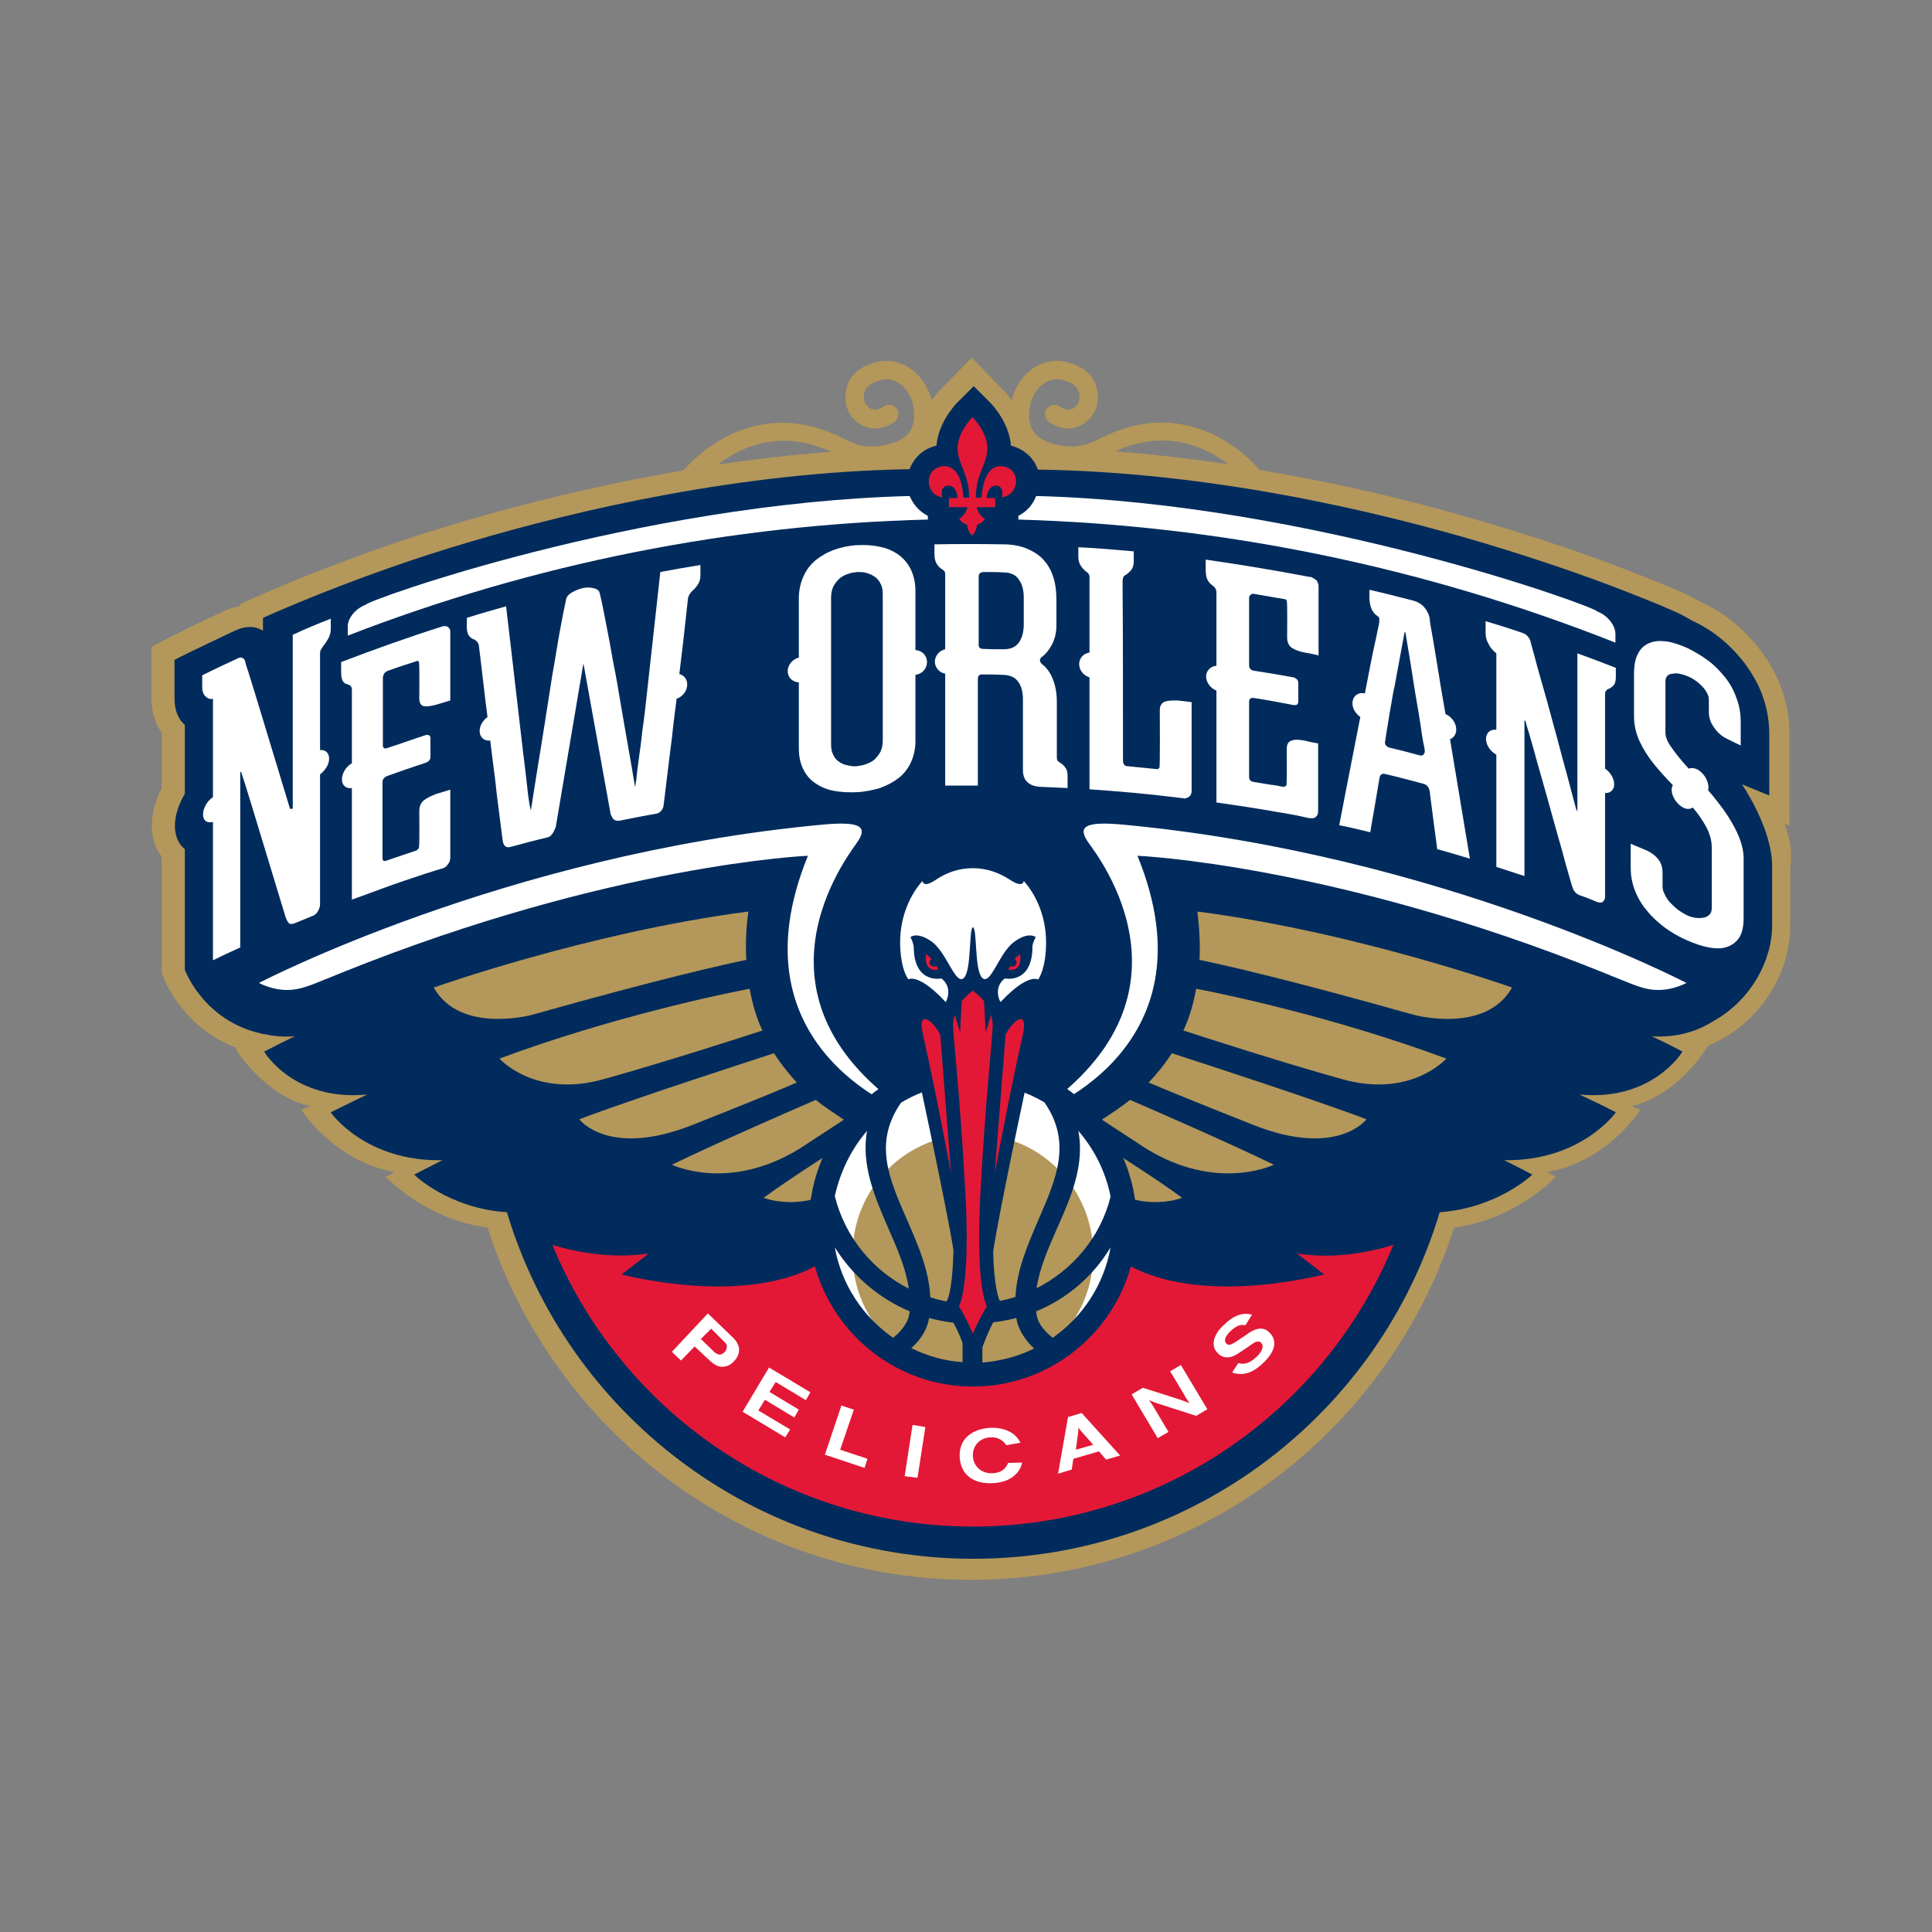 <?xml version="1.0" encoding="UTF-8" standalone="no"?>
<svg width="512px" height="512px" viewBox="0 0 512 512" version="1.1" xmlns="http://www.w3.org/2000/svg" xmlns:xlink="http://www.w3.org/1999/xlink" xmlns:sketch="http://www.bohemiancoding.com/sketch/ns">
    <rect x="0" y="0" width="512" height="512" fill="#808080" stroke="none"/>
    <!-- Generator: Sketch 3.3.1 (12002) - http://www.bohemiancoding.com/sketch -->
    <title>new-orleans-pelicans</title>
    <desc>Created with Sketch.</desc>
    <defs></defs>
    <g id="NBA" stroke="none" stroke-width="1" fill="none" fill-rule="evenodd" sketch:type="MSPage">
        <g id="new-orleans-pelicans" sketch:type="MSArtboardGroup">
            <g sketch:type="MSLayerGroup" transform="translate(40, 95)" id="Shape">
                <path d="M432.918,123.251 L434.233,123.799 L434.233,99.28 C434.233,95.449 433.576,91.618 432.261,87.896 C430.946,84.174 428.974,80.562 426.563,77.388 C424.372,74.432 421.742,71.805 418.893,69.507 C416.373,67.536 413.524,65.785 410.565,64.472 C408.703,63.268 404.868,61.407 394.787,57.466 C386.241,54.073 372.325,48.928 354.465,43.674 C338.139,38.749 317.101,33.385 293.762,29.554 L293.762,29.554 C293.652,29.335 277.984,9.742 254.316,19.922 C253.549,20.25 252.782,20.688 251.906,21.016 C248.399,22.768 245.331,24.191 239.305,22.658 C235.798,21.673 231.306,19.593 233.169,11.712 C233.607,9.961 234.922,7.553 237.113,6.349 C238.647,5.473 240.181,5.254 241.935,5.801 C245.112,6.677 246.427,8.428 245.989,11.055 C245.77,12.041 245.112,13.026 244.126,13.354 C243.14,13.792 242.044,13.573 240.839,12.697 C239.743,11.931 238.209,12.259 237.332,13.354 C236.565,14.449 236.894,15.981 237.99,16.857 C240.62,18.608 243.469,19.046 245.989,17.951 C248.399,16.966 250.262,14.558 250.81,11.931 C251.139,9.961 251.577,3.503 243.249,1.095 C240.181,0.219 237.223,0.547 234.484,2.189 C231.416,3.941 229.005,7.334 228.238,10.727 C228.238,10.836 228.238,10.946 228.128,11.055 C227.142,9.632 226.156,8.538 225.608,8.1 L217.5,-0.219 L209.392,8.1 C208.844,8.647 207.967,9.632 206.872,11.055 C206.872,10.946 206.872,10.836 206.762,10.727 C205.995,7.334 203.475,3.941 200.516,2.189 C197.887,0.657 194.819,0.219 191.751,1.095 C183.423,3.503 183.861,9.961 184.19,11.931 C184.628,14.558 186.491,16.966 189.011,17.951 C191.531,19.046 194.38,18.608 197.01,16.857 C198.106,16.091 198.435,14.558 197.668,13.354 C196.901,12.259 195.366,11.931 194.161,12.697 C192.956,13.573 191.86,13.792 190.874,13.354 C189.997,13.026 189.23,12.041 189.011,11.055 C188.573,8.428 189.888,6.786 193.065,5.801 C194.819,5.254 196.353,5.473 197.887,6.349 C200.078,7.553 201.393,9.961 201.831,11.712 C203.694,19.593 199.202,21.782 195.695,22.658 C189.669,24.3 186.71,22.768 183.094,21.016 C182.327,20.578 181.56,20.25 180.684,19.922 C157.126,9.851 141.457,29.335 141.238,29.554 C141.238,29.554 141.238,29.664 141.128,29.664 C118.666,33.495 98.505,38.53 82.617,43.236 C52.156,52.103 27.722,63.268 26.736,63.705 L23.558,65.128 L23.558,65.676 C22.134,65.895 20.709,66.332 19.285,66.989 C14.025,69.397 8.875,71.915 3.945,74.432 L0.11,76.403 L0.11,89.757 C0.11,92.931 0.767,95.558 1.972,97.747 C2.191,98.185 2.52,98.623 2.849,99.061 L2.849,113.838 C1.205,117.122 0.219,120.515 0.219,123.689 C0.219,126.973 1.096,129.819 2.849,132.008 L2.849,162.766 L3.178,163.642 C3.397,164.299 8.327,177.434 22.901,182.797 L22.462,183.016 C22.462,183.016 30.132,195.495 42.185,198.122 L39.884,199.107 C39.884,199.107 48.321,212.68 64.647,215.635 L62.237,216.839 C62.237,216.839 72.756,228.223 89.191,230.303 C106.613,284.376 157.455,323.672 217.281,323.672 C277.217,323.672 327.948,284.376 345.37,230.303 C361.806,228.223 372.325,216.839 372.325,216.839 L369.914,215.635 C386.241,212.789 394.678,199.107 394.678,199.107 L392.377,198.122 C404.32,195.495 412.099,183.016 412.099,183.016 L412.866,182.031 C426.563,176.23 434.452,162.876 434.452,150.288 L434.452,134.526 C435.11,130.695 434.233,126.864 432.918,123.251 M285.435,28.022 C275.792,26.599 265.821,25.395 255.631,24.628 C255.96,24.519 256.179,24.3 256.508,24.191 C269.766,18.608 279.956,23.753 285.435,28.022 M179.259,24.3 C179.588,24.409 179.917,24.628 180.136,24.738 C169.946,25.504 159.865,26.708 150.223,28.131 C155.702,23.862 166.001,18.608 179.259,24.3" fill="#B4975A" sketch:type="MSShapeGroup"></path>
                <path d="M421.632,112.853 L428.864,115.808 L428.864,99.389 C428.864,96.105 428.316,92.931 427.22,89.757 C426.125,86.473 424.372,83.518 422.29,80.672 C420.317,78.154 418.126,75.855 415.606,73.885 C413.305,72.024 410.675,70.492 408.045,69.288 C406.621,68.303 402.895,66.442 393.034,62.611 C384.597,59.218 370.791,54.182 353.259,48.928 C324.223,40.281 280.504,30.101 235.031,29.445 C233.936,26.27 231.306,23.972 227.909,23.096 C227.471,17.185 223.198,12.478 222.321,11.603 L218.048,7.334 L213.775,11.603 C212.898,12.478 208.625,17.185 208.186,23.096 C204.79,23.862 202.16,26.27 201.064,29.335 C156.249,30.101 113.407,40.062 84.918,48.491 C54.567,57.357 29.694,68.741 29.694,68.741 L29.694,72.134 C29.694,72.134 29.256,71.915 29.037,71.805 C28.16,71.368 27.283,71.149 26.297,71.149 C24.982,71.149 23.668,71.477 22.243,72.134 C17.203,74.542 12.053,76.95 7.013,79.468 L6.246,79.905 L6.246,89.976 C6.246,92.165 6.684,93.916 7.451,95.23 C7.889,95.996 8.437,96.653 8.985,97.091 L8.985,115.37 C7.341,118.107 6.355,121.172 6.355,123.799 C6.355,126.535 7.232,128.615 8.985,130.038 L8.985,162 C8.985,162 13.806,175.354 29.037,178.857 C29.365,178.966 29.804,179.076 30.132,179.076 L30.242,179.076 C32.652,179.623 35.282,179.842 38.131,179.623 L38.131,179.623 C35.392,180.936 32.762,182.25 30.023,183.673 C30.023,183.892 38.021,196.918 57.306,195.057 C54.128,196.589 50.951,198.122 47.664,199.764 C47.664,199.982 56.977,212.899 77.248,212.461 C72.537,214.869 69.688,216.292 69.797,216.292 C69.797,216.401 79.001,225.268 94.341,226.253 C110.229,279.341 159.537,318.089 217.938,318.089 C276.34,318.089 325.647,279.341 341.535,226.253 C356.875,225.158 366.079,216.292 366.079,216.292 C366.079,216.292 363.23,214.759 358.628,212.461 C378.899,212.789 388.213,199.873 388.213,199.764 C385.035,198.122 381.858,196.589 378.571,195.057 C397.855,196.918 405.854,183.782 405.854,183.673 C403.224,182.25 400.485,180.936 397.746,179.623 C404.32,180.061 409.689,178.309 413.743,175.792 C424.043,170.209 429.631,159.482 429.631,150.288 L429.631,134.526 C429.631,124.455 421.632,112.853 421.632,112.853" fill="#002B5C" sketch:type="MSShapeGroup"></path>
                <path d="M303.733,237.199 C306.144,239.059 308.554,240.92 310.965,242.781 C310.965,242.562 282.257,250.662 261.877,241.686 C261.11,241.358 260.452,241.03 259.685,240.592 C254.645,258.872 237.771,272.445 217.829,272.445 C197.887,272.445 181.122,258.981 175.972,240.592 C175.205,240.92 174.548,241.358 173.781,241.686 C153.291,250.662 124.583,242.562 124.693,242.781 C127.103,240.92 129.514,239.059 131.924,237.199 C121.953,238.622 112.749,236.87 106.394,234.9 C124.364,278.684 167.535,309.551 217.829,309.551 C268.122,309.551 311.293,278.684 329.263,234.9 C322.908,236.87 313.704,238.731 303.733,237.199" fill="#E31837" sketch:type="MSShapeGroup"></path>
                <path d="M205.885,41.704 C203.694,40.609 202.05,38.749 201.064,36.45 C128.856,38.311 56.868,64.253 56.977,65.238 C53.8,66.442 52.156,69.178 52.156,70.93 L52.156,73.447 C101.902,54.182 153.839,44.003 205.885,42.689 L205.885,41.704 L205.885,41.704 Z" fill="#FFFFFF" sketch:type="MSShapeGroup"></path>
                <path d="M383.173,66.989 C383.282,66.004 307.678,38.311 234.593,36.45 C233.717,38.749 232.073,40.609 229.882,41.704 L229.882,42.689 C283.462,44.222 336.933,55.058 388.103,75.308 L388.103,72.791 C387.994,70.93 386.35,68.193 383.173,66.989" fill="#FFFFFF" sketch:type="MSShapeGroup"></path>
                <path d="M225.718,28.569 C221.006,28.022 220.239,34.699 220.13,36.888 L218.596,36.888 C218.596,30.539 221.664,28.022 221.664,23.753 C221.664,19.484 217.719,15.543 217.719,15.543 C217.719,15.543 213.775,19.484 213.775,23.753 C213.775,28.022 216.843,30.539 216.843,36.888 L215.309,36.888 C215.199,34.589 214.432,28.022 209.72,28.569 C204.68,29.226 205.228,36.231 209.72,36.778 C209.72,36.778 208.844,33.714 211.364,33.714 C213.227,33.714 213.665,35.793 213.775,36.997 L211.583,36.997 L211.474,36.997 L211.474,39.405 L211.583,39.405 L216.404,39.405 C215.747,41.704 214.213,42.47 214.213,42.47 C214.213,42.47 214.87,43.784 216.295,44.003 C216.295,44.003 216.295,45.645 217.61,46.958 C218.924,45.645 218.924,44.003 218.924,44.003 C220.349,43.784 221.006,42.47 221.006,42.47 C221.006,42.47 219.472,41.814 218.815,39.405 L223.636,39.405 L223.746,39.405 L223.746,36.997 L223.636,36.997 L221.445,36.997 C221.554,35.793 222.102,33.714 223.855,33.714 C226.375,33.714 225.499,36.778 225.499,36.778 C230.21,36.231 230.758,29.226 225.718,28.569" fill="#E31837" sketch:type="MSShapeGroup"></path>
                <path d="M202.598,77.278 L202.598,61.626 C202.598,59.436 202.16,57.576 201.393,55.934 C200.626,54.292 199.53,53.088 198.106,51.993 C196.681,51.008 195.038,50.242 193.175,49.914 C191.312,49.476 189.23,49.366 187.149,49.476 C184.957,49.585 182.985,50.023 181.122,50.68 C179.259,51.336 177.616,52.322 176.191,53.416 C174.767,54.62 173.671,56.043 172.904,57.795 C172.137,59.546 171.699,61.407 171.699,63.596 L171.699,79.249 C170.055,79.686 168.741,81.219 168.741,82.861 C168.741,84.503 170.055,85.816 171.699,85.816 L171.699,103.33 C171.699,105.519 172.137,107.38 172.904,108.912 C173.671,110.445 174.767,111.758 176.191,112.634 C177.616,113.619 179.259,114.276 181.122,114.604 C182.985,114.932 185.067,115.042 187.149,114.932 C189.34,114.823 191.312,114.385 193.175,113.838 C195.038,113.181 196.681,112.305 198.106,111.211 C199.53,110.116 200.626,108.693 201.393,107.051 C202.16,105.409 202.598,103.439 202.598,101.359 L202.598,83.846 C204.351,83.627 205.666,82.204 205.666,80.453 C205.666,78.701 204.351,77.388 202.598,77.278 L202.598,77.278 Z M193.942,101.359 C193.942,102.454 193.723,103.439 193.285,104.315 C192.846,105.081 192.298,105.738 191.751,106.285 C191.093,106.832 190.436,107.161 189.559,107.489 C188.792,107.818 187.916,107.927 187.149,108.036 C186.272,108.146 185.505,108.036 184.628,107.818 C183.861,107.708 183.094,107.38 182.437,106.942 C181.78,106.504 181.232,105.957 180.903,105.191 C180.465,104.424 180.246,103.549 180.246,102.345 L180.246,63.268 C180.246,62.173 180.465,61.188 180.903,60.312 C181.341,59.546 181.889,58.889 182.437,58.342 C183.094,57.795 183.861,57.357 184.628,57.138 C185.395,56.809 186.272,56.7 187.149,56.591 C188.025,56.591 188.792,56.591 189.559,56.809 C190.326,57.028 191.093,57.357 191.751,57.795 C192.408,58.232 192.956,58.889 193.285,59.546 C193.723,60.312 193.942,61.188 193.942,62.392 L193.942,101.359 L193.942,101.359 Z" fill="#FFFFFF" sketch:type="MSShapeGroup"></path>
                <path d="M37.145,119.311 C37.145,119.53 37.145,119.53 37.035,119.42 C36.926,119.311 36.926,119.311 36.816,119.201 C36.597,118.545 26.297,84.393 25.749,82.861 C25.202,81.328 24.982,80.453 24.982,80.343 C24.873,79.796 24.544,79.468 24.215,79.358 C23.887,79.139 23.339,79.249 22.791,79.577 C19.723,81 16.655,82.423 13.587,83.955 L13.587,86.801 C13.587,87.786 13.696,88.443 14.025,88.991 C14.244,89.428 14.683,89.757 15.011,89.976 C15.34,90.195 15.888,90.304 16.436,90.195 L16.436,116.246 C14.902,117.231 13.806,119.201 13.806,120.843 C13.806,122.485 14.902,123.251 16.436,122.814 L16.436,159.482 C18.846,158.278 21.257,157.184 23.668,156.089 L23.668,110.007 C23.668,109.678 23.668,109.459 23.777,109.569 C23.887,109.569 23.887,109.678 23.996,109.788 C23.996,109.788 24.215,110.664 24.763,112.196 C25.311,113.728 35.392,147.223 35.501,147.442 C35.72,148.318 36.049,148.974 36.378,149.412 C36.707,149.959 37.145,149.959 37.912,149.741 C39.555,149.084 41.089,148.427 42.733,147.77 C43.39,147.551 43.938,147.114 44.267,146.457 C44.596,145.909 44.815,145.253 44.815,144.705 L44.815,110.226 C46.13,109.241 47.225,107.599 47.225,106.066 C47.225,104.534 46.239,103.658 44.815,103.768 L44.815,78.264 C44.815,77.716 44.924,77.278 45.144,77.059 C45.253,76.731 45.472,76.512 45.691,76.184 C46.13,75.636 46.568,74.98 47.006,74.214 C47.445,73.447 47.664,72.572 47.664,71.586 L47.664,68.959 C44.267,70.273 40.87,71.696 37.583,73.228 L37.583,119.311 L37.145,119.311 Z" fill="#FFFFFF" sketch:type="MSShapeGroup"></path>
                <path d="M378.023,119.858 C378.023,120.077 378.023,120.077 377.913,119.858 C377.804,119.749 377.804,119.53 377.694,119.42 C377.475,118.545 377.037,116.903 376.379,114.495 C375.722,111.977 374.955,109.131 374.078,105.957 C373.202,102.673 372.325,99.28 371.339,95.777 C370.353,92.165 369.476,88.881 368.599,85.926 C367.723,82.97 367.065,80.453 366.518,78.373 C365.97,76.293 365.641,75.308 365.641,75.199 C365.531,74.542 365.203,73.995 364.874,73.666 C364.545,73.228 363.997,72.9 363.34,72.681 C360.162,71.586 356.985,70.601 353.698,69.616 L353.698,72.462 C353.698,73.447 353.807,74.214 354.136,74.98 C354.465,75.636 354.793,76.293 355.122,76.731 C355.56,77.278 355.999,77.716 356.547,78.154 L356.547,98.404 C355.013,98.185 353.807,99.17 353.807,100.812 C353.807,102.454 355.013,104.205 356.547,104.972 L356.547,134.745 C359.067,135.511 361.477,136.386 363.997,137.153 L363.997,96.324 C363.997,95.996 363.997,95.886 364.107,95.886 C364.217,95.996 364.217,96.105 364.326,96.215 C364.326,96.324 364.545,97.309 365.203,99.28 C365.751,101.25 366.518,103.768 367.285,106.723 C368.161,109.678 369.038,112.962 370.024,116.355 C371.01,119.858 371.887,123.142 372.763,126.207 C373.64,129.272 374.407,131.899 374.955,134.088 C375.612,136.277 375.941,137.591 376.05,137.919 C376.379,139.014 376.598,139.889 376.927,140.655 C377.256,141.422 377.804,141.859 378.461,142.188 C380.105,142.735 381.748,143.392 383.282,144.049 C383.94,144.268 384.487,144.268 384.816,143.939 C385.145,143.611 385.364,143.173 385.364,142.626 L385.364,115.151 C386.679,115.261 387.775,114.385 387.775,112.853 C387.775,111.32 386.788,109.678 385.364,108.693 L385.364,88.991 C385.364,88.553 385.474,88.115 385.693,88.005 C385.802,87.786 386.021,87.677 386.241,87.568 C386.679,87.458 387.117,87.13 387.555,86.692 C387.994,86.254 388.213,85.488 388.213,84.503 L388.213,81.985 C384.816,80.672 381.419,79.358 378.023,78.154 L378.023,119.858 L378.023,119.858 Z" fill="#FFFFFF" sketch:type="MSShapeGroup"></path>
                <path d="M420.646,126.316 C419.66,124.018 418.345,121.828 416.811,119.639 C415.496,117.888 414.181,116.136 412.647,114.385 C412.757,114.166 412.757,113.838 412.757,113.619 C412.757,111.758 411.332,109.569 409.579,108.803 C408.812,108.474 408.155,108.474 407.497,108.693 C407.278,108.365 406.95,108.036 406.73,107.818 C405.196,106.066 403.882,104.424 402.895,103.001 C401.8,101.469 401.361,100.265 401.361,99.061 L401.361,85.488 C401.361,84.831 401.581,84.393 401.909,84.065 C402.238,83.736 402.786,83.518 403.443,83.518 C403.991,83.408 404.649,83.408 405.306,83.627 C405.963,83.736 406.621,83.955 407.169,84.174 C407.717,84.393 408.374,84.722 409.031,85.159 C409.689,85.597 410.346,86.145 410.894,86.692 C411.442,87.239 411.99,87.896 412.319,88.553 C412.757,89.209 412.866,89.976 412.866,90.632 L412.866,93.807 C412.866,95.12 413.305,96.543 414.291,97.857 C415.168,99.17 416.373,100.155 417.688,100.812 C418.893,101.359 420.098,102.016 421.304,102.564 L421.304,96.324 C421.304,94.135 420.975,92.055 420.208,90.085 C419.55,88.115 418.564,86.254 417.249,84.612 C415.935,82.97 414.51,81.438 412.757,80.124 C411.004,78.811 409.141,77.716 407.169,76.731 C405.196,75.855 403.224,75.199 401.581,74.98 C399.827,74.761 398.403,74.87 397.088,75.418 C395.773,75.965 394.787,76.841 394.13,78.154 C393.363,79.468 393.034,81.328 393.034,83.627 L393.034,94.792 C393.034,97.2 393.582,99.499 394.568,101.578 C395.554,103.658 396.869,105.738 398.403,107.599 C399.937,109.459 401.581,111.32 403.334,113.072 C403.115,113.4 403.005,113.838 403.005,114.276 C403.005,116.136 404.429,118.216 406.183,119.092 C407.169,119.53 408.045,119.42 408.593,118.982 C410.018,120.624 411.113,122.266 412.099,124.018 C413.086,125.878 413.634,127.63 413.634,129.6 L413.634,145.691 C413.634,146.457 413.414,147.004 412.976,147.442 C412.538,147.88 411.99,148.099 411.332,148.208 C410.675,148.318 409.908,148.318 409.251,148.208 C408.484,148.099 407.717,147.88 407.059,147.551 C406.402,147.223 405.635,146.785 404.868,146.238 C404.101,145.691 403.443,145.034 402.786,144.377 C402.128,143.72 401.581,142.954 401.252,142.188 C400.814,141.422 400.594,140.655 400.594,139.999 L400.594,136.277 C400.594,134.964 400.266,133.759 399.499,132.774 C398.732,131.789 397.636,130.914 396.102,130.257 C394.787,129.709 393.472,129.162 392.157,128.615 L392.157,135.073 C392.157,137.262 392.596,139.342 393.363,141.203 C394.13,143.173 395.225,144.924 396.65,146.566 C397.965,148.208 399.608,149.631 401.361,150.945 C403.224,152.258 405.087,153.353 407.169,154.228 C409.141,155.104 411.113,155.761 412.866,156.089 C414.729,156.418 416.263,156.418 417.578,155.98 C418.893,155.542 419.989,154.776 420.865,153.572 C421.632,152.368 422.071,150.616 422.071,148.427 L422.071,133.103 C422.18,130.914 421.632,128.615 420.646,126.316" fill="#FFFFFF" sketch:type="MSShapeGroup"></path>
                <path d="M131.377,89.319 C131.048,92.384 130.719,95.339 130.281,98.295 C129.952,101.25 129.623,103.877 129.295,106.066 C128.966,108.365 128.747,110.226 128.637,111.539 C128.418,112.962 128.309,113.619 128.309,113.619 C127.651,109.569 126.994,105.957 126.446,102.782 C125.898,99.608 125.241,95.996 124.583,92.055 C123.926,88.115 123.268,84.174 122.501,80.453 C121.844,76.622 121.186,73.119 120.529,69.835 C119.872,66.551 119.433,64.034 118.885,62.064 C118.776,61.516 118.228,61.078 117.242,60.859 C116.256,60.641 115.379,60.641 114.393,60.859 C113.516,61.078 112.64,61.407 111.654,61.954 C110.668,62.501 110.12,63.158 110.01,63.924 C109.572,65.895 109.024,68.631 108.366,72.243 C107.709,75.746 107.161,79.577 106.394,83.736 C105.737,87.896 105.079,92.055 104.422,96.324 C103.764,100.593 103.107,104.534 102.559,107.927 C102.011,111.43 101.354,115.37 100.696,119.749 C100.696,119.749 100.477,119.092 100.258,117.778 C100.039,116.465 99.82,114.714 99.601,112.524 C99.382,110.335 99.053,107.927 98.724,105.191 C98.395,102.454 98.067,99.608 97.738,96.762 C96.971,89.976 94.122,65.676 94.122,65.676 C90.616,66.661 87.11,67.646 83.713,68.741 L83.713,71.258 C83.713,72.243 83.932,73.009 84.261,73.447 C84.699,73.995 85.137,74.323 85.576,74.432 C85.904,74.542 86.123,74.761 86.343,74.98 C86.562,75.199 86.781,75.527 86.89,75.965 C87.767,82.861 88.424,89.209 89.191,95.011 C87.986,95.886 87.11,97.309 87.11,98.732 C87.11,100.374 88.315,101.469 89.958,101.25 L89.958,101.578 C90.397,104.862 90.725,108.036 91.164,111.101 C91.492,114.166 91.821,117.012 92.15,119.42 C92.479,121.828 92.698,123.908 92.917,125.441 C93.136,126.973 93.246,127.849 93.246,127.958 C93.355,128.396 93.465,128.834 93.793,129.162 C94.122,129.491 94.56,129.6 95.108,129.491 C98.395,128.615 101.573,127.739 104.86,126.973 C105.518,126.864 105.956,126.535 106.285,126.097 C106.613,125.659 106.942,125.003 107.271,124.236 C109.681,109.788 112.202,95.23 114.612,80.781 C117.023,94.135 119.433,107.489 121.844,120.843 C122.173,121.5 122.392,122.047 122.83,122.266 C123.159,122.485 123.707,122.595 124.254,122.485 C127.542,121.828 130.719,121.172 134.006,120.624 C134.554,120.515 134.992,120.186 135.321,119.749 C135.65,119.311 135.869,118.764 135.869,118.326 C135.869,118.216 135.979,117.341 136.198,115.699 C136.417,114.057 136.636,111.977 136.965,109.35 C137.293,106.723 137.622,103.877 138.06,100.593 C138.389,97.309 138.827,94.026 139.266,90.523 L139.266,90.195 C140.909,89.647 142.115,88.115 142.115,86.364 C142.115,84.941 141.238,83.955 140.033,83.627 C140.8,77.497 141.567,70.711 142.334,63.486 C142.443,63.049 142.662,62.611 142.882,62.282 C143.101,61.954 143.429,61.626 143.649,61.407 C144.087,61.078 144.525,60.531 144.963,59.874 C145.402,59.218 145.621,58.342 145.621,57.357 L145.621,54.73 C142.115,55.277 138.499,55.934 134.992,56.591 C134.992,56.7 132.144,82.204 131.377,89.319" fill="#FFFFFF" sketch:type="MSShapeGroup"></path>
                <path d="M345.918,98.295 C345.918,96.653 344.713,94.901 343.069,94.245 C342.631,91.836 342.302,89.538 341.864,87.239 C341.316,83.955 340.878,81.109 340.44,78.482 C340.001,75.855 339.673,73.776 339.344,72.024 C339.015,70.382 338.906,69.397 338.906,69.178 C338.796,68.084 338.358,67.099 337.591,66.114 C336.824,65.128 335.728,64.472 334.413,64.143 C330.578,63.158 326.743,62.173 322.908,61.297 L322.908,63.268 C322.908,65.676 323.675,67.427 325.099,68.303 C325.428,68.522 325.538,68.741 325.538,69.178 C325.538,69.507 325.538,69.945 325.428,70.382 C325.428,70.492 325.319,71.149 324.99,72.462 C324.771,73.776 324.332,75.527 323.894,77.607 C323.456,79.686 323.018,82.095 322.47,84.831 C322.251,86.145 321.922,87.458 321.703,88.772 C319.84,88.334 318.416,89.538 318.416,91.399 C318.416,92.822 319.292,94.135 320.497,95.011 C318.854,103.33 314.909,123.58 314.909,123.689 C317.649,124.236 320.388,124.893 323.127,125.55 C323.127,125.55 325.538,111.649 325.538,111.43 C325.647,110.335 326.195,109.897 327.072,110.116 C330.359,110.882 333.646,111.758 336.933,112.634 C337.481,112.743 337.919,112.962 338.248,113.291 C338.577,113.619 338.796,114.166 338.906,114.823 C338.906,115.151 340.878,130.038 340.878,130.038 C343.727,130.804 346.576,131.68 349.534,132.555 C349.534,132.555 346.028,111.43 344.275,100.922 C345.261,100.484 345.918,99.608 345.918,98.295 M337.262,104.972 C337.043,105.191 336.714,105.3 336.276,105.191 C333.537,104.424 330.907,103.768 328.168,103.111 C327.839,103.001 327.51,102.782 327.291,102.564 C327.072,102.235 326.962,101.907 327.072,101.469 C327.072,101.359 327.181,100.922 327.291,100.046 C327.401,99.17 327.62,98.076 327.839,96.653 C328.058,95.339 328.277,93.697 328.606,92.055 C328.935,90.304 329.154,88.553 329.592,86.801 C330.469,82.095 331.345,77.278 332.222,72.572 L332.441,72.572 C333.317,77.716 334.194,82.97 334.961,88.115 C335.29,90.085 335.618,92.055 335.947,93.916 C336.276,95.777 336.495,97.419 336.714,98.951 C336.933,100.484 337.152,101.688 337.372,102.673 C337.591,103.658 337.591,104.096 337.591,104.205 C337.591,104.424 337.481,104.643 337.262,104.972" fill="#FFFFFF" sketch:type="MSShapeGroup"></path>
                <path d="M241.168,107.27 C240.839,107.051 240.62,106.942 240.401,106.723 C240.181,106.614 240.072,106.176 240.072,105.628 L240.072,90.961 C240.072,88.881 239.743,86.911 239.086,85.159 C238.428,83.408 237.442,81.985 236.127,81 C235.47,80.343 235.47,79.796 235.908,79.249 C237.113,78.373 238.099,77.169 238.866,75.636 C239.634,74.104 239.962,72.462 239.962,70.711 L239.962,63.924 C239.962,61.845 239.743,59.874 239.195,58.123 C238.647,56.372 237.88,54.839 236.675,53.526 C235.579,52.212 234.045,51.227 232.292,50.461 C230.539,49.695 228.348,49.257 225.827,49.257 C219.801,49.147 213.775,49.147 207.639,49.257 L207.639,51.774 C207.639,52.978 207.858,53.854 208.296,54.511 C208.734,55.168 209.173,55.605 209.611,55.824 C209.83,55.934 210.049,56.153 210.268,56.372 C210.487,56.591 210.487,57.028 210.487,57.466 L210.487,77.059 C208.953,77.388 207.748,78.811 207.748,80.343 C207.748,81.876 208.953,83.299 210.487,83.518 L210.487,113.181 L219.144,113.181 L219.144,84.941 C219.144,84.174 219.472,83.736 220.239,83.736 C222.102,83.736 223.855,83.736 225.718,83.846 C227.581,83.846 229.005,84.503 229.772,85.597 C230.649,86.692 231.087,88.334 231.087,90.304 L231.087,109.131 C231.087,110.335 231.416,111.43 232.183,112.196 C232.95,112.962 234.045,113.4 235.579,113.509 C237.99,113.619 240.401,113.728 242.921,113.838 L242.921,110.554 C242.921,109.569 242.702,108.803 242.263,108.365 C242.044,107.927 241.606,107.599 241.168,107.27 L241.168,107.27 Z M231.306,70.492 C231.306,72.462 230.868,74.104 229.991,75.308 C229.115,76.512 227.8,77.059 225.937,77.059 C224.074,77.059 222.212,77.059 220.349,76.95 C220.13,76.95 219.911,76.841 219.691,76.731 C219.472,76.512 219.363,76.293 219.363,76.074 L219.363,57.795 C219.363,57.028 219.801,56.591 220.787,56.591 C222.54,56.591 224.293,56.591 225.937,56.7 C227.8,56.7 229.224,57.357 229.991,58.561 C230.868,59.765 231.306,61.297 231.306,63.377 L231.306,70.492 L231.306,70.492 Z" fill="#FFFFFF" sketch:type="MSShapeGroup"></path>
                <path d="M268.67,90.961 C267.793,91.289 267.355,92.055 267.355,93.369 C267.355,93.697 267.465,108.255 267.246,108.474 C267.026,108.803 266.698,108.912 266.369,108.803 C263.849,108.584 261.219,108.255 258.699,108.036 C258.261,108.036 258.042,107.818 257.822,107.489 C257.603,107.161 257.603,106.723 257.603,106.285 C257.603,90.632 257.603,74.87 257.494,59.218 C257.494,58.561 257.603,58.123 257.713,57.904 C257.822,57.685 258.042,57.466 258.37,57.357 C258.809,57.028 259.356,56.591 259.795,56.043 C260.233,55.496 260.452,54.73 260.452,53.745 L260.452,51.118 C255.521,50.68 250.7,50.242 245.77,50.023 L245.77,52.541 C245.77,53.526 245.989,54.292 246.427,54.949 C246.865,55.605 247.413,56.153 247.851,56.481 C248.18,56.7 248.399,56.919 248.509,57.138 C248.728,57.357 248.728,57.795 248.728,58.451 L248.728,77.935 C247.194,78.154 245.989,79.358 245.989,81 C245.989,82.642 247.194,84.065 248.728,84.503 L248.728,114.166 C256.508,114.714 264.178,115.37 271.957,116.355 C272.505,116.465 273.162,116.465 273.71,116.574 C274.149,116.684 274.587,116.465 275.135,116.136 C275.573,115.808 275.792,115.261 275.792,114.604 L275.792,91.07 C274.587,90.961 273.382,90.742 272.067,90.632 C270.752,90.632 269.547,90.632 268.67,90.961" fill="#FFFFFF" sketch:type="MSShapeGroup"></path>
                <path d="M77.686,70.93 C77.577,70.93 77.358,70.93 77.248,71.039 L77.139,71.039 L77.139,71.039 C68.154,73.885 59.278,77.059 50.403,80.453 L50.403,82.97 C50.403,84.065 50.513,84.941 50.841,85.488 C51.17,86.035 51.608,86.254 52.156,86.364 C52.485,86.473 52.704,86.582 52.923,86.801 C53.142,87.02 53.252,87.349 53.252,87.896 L53.252,107.27 C51.718,108.146 50.622,109.897 50.622,111.539 C50.622,113.181 51.718,114.057 53.252,113.838 L53.252,143.392 C54.019,143.173 54.676,142.845 55.443,142.626 C59.278,141.203 63.113,139.78 66.948,138.466 C68.592,137.919 70.236,137.372 71.879,136.824 C73.084,136.386 74.399,136.058 75.605,135.62 C76.152,135.511 76.591,135.292 77.139,135.182 L77.248,135.182 C77.467,135.073 77.686,134.964 77.906,134.854 C78.234,134.635 78.453,134.416 78.673,134.088 C79.111,133.541 79.33,132.993 79.33,132.336 L79.33,123.58 L79.33,114.276 C78.125,114.604 76.919,115.042 75.714,115.37 C74.509,115.808 73.304,116.355 72.427,117.012 C71.55,117.669 71.112,118.654 71.112,119.968 C71.112,120.296 71.222,129.272 71.003,129.709 C70.783,130.038 70.564,130.366 70.126,130.476 C69.03,130.804 67.935,131.242 66.839,131.57 C65.305,132.118 63.88,132.555 62.346,133.103 C61.689,133.322 61.36,133.103 61.36,132.227 L61.36,112.305 C61.36,111.539 61.798,110.992 62.565,110.664 C65.962,109.459 69.359,108.255 72.756,107.161 C73.632,106.832 74.071,106.395 74.071,105.519 L74.071,100.703 C74.071,100.265 73.961,99.936 73.632,99.827 C73.304,99.718 72.975,99.718 72.756,99.827 C69.359,100.922 66.072,102.126 62.675,103.22 C61.798,103.549 61.47,103.22 61.47,102.454 L61.47,84.612 C61.47,84.284 61.579,83.955 61.798,83.518 C62.018,83.189 62.346,82.97 62.565,82.861 C65.195,81.876 67.935,81 70.674,80.124 C70.783,80.124 70.893,80.234 71.003,80.343 C71.222,80.562 71.112,89.647 71.112,89.976 C71.112,91.289 71.55,92.055 72.427,92.165 C73.304,92.274 74.509,92.055 75.714,91.727 C76.919,91.399 78.125,90.961 79.33,90.632 L79.33,81.328 L79.33,72.243 C79.33,71.805 79.111,71.477 78.673,71.149 C78.453,70.93 78.125,70.93 77.686,70.93" fill="#FFFFFF" sketch:type="MSShapeGroup"></path>
                <path d="M307.678,58.014 C307.568,57.904 307.349,57.904 307.239,57.904 L307.13,57.904 L307.13,57.904 C297.926,56.153 288.722,54.62 279.518,53.307 L279.518,55.824 C279.518,56.919 279.627,57.904 279.956,58.561 C280.285,59.218 280.723,59.765 281.271,60.093 C281.599,60.312 281.819,60.531 282.038,60.859 C282.257,61.188 282.366,61.626 282.366,62.064 L282.366,81.438 C280.832,81.547 279.627,82.751 279.627,84.284 C279.627,85.816 280.832,87.458 282.366,88.005 L282.366,117.669 C283.134,117.778 283.901,117.888 284.668,117.997 C288.612,118.545 292.666,119.201 296.611,119.858 C298.254,120.186 300.008,120.405 301.651,120.734 C302.966,120.953 304.171,121.172 305.486,121.5 C306.034,121.609 306.582,121.719 307.02,121.828 L307.239,121.828 L307.897,121.828 C308.225,121.828 308.445,121.719 308.664,121.5 C309.102,121.172 309.321,120.734 309.321,120.077 L309.321,111.32 L309.321,102.016 C308.116,101.797 306.911,101.578 305.705,101.25 C304.39,101.031 303.185,100.922 302.309,101.25 C301.432,101.469 300.994,102.235 300.994,103.549 C300.994,103.877 301.103,112.962 300.884,113.181 C300.665,113.4 300.336,113.509 300.008,113.509 C298.912,113.291 297.816,113.072 296.72,112.962 C295.186,112.743 293.652,112.415 292.118,112.196 C291.461,112.086 291.023,111.649 291.023,110.882 L291.023,90.961 C291.023,90.195 291.461,89.866 292.338,89.976 C295.844,90.523 299.35,91.18 302.747,91.836 C303.623,91.946 304.062,91.727 304.062,90.851 L304.062,86.035 C304.062,85.597 303.952,85.269 303.623,84.941 C303.295,84.722 302.966,84.503 302.747,84.503 C299.241,83.846 295.844,83.299 292.338,82.751 C291.461,82.642 291.023,82.095 291.023,81.328 L291.023,63.486 C291.023,63.158 291.132,62.83 291.461,62.611 C291.68,62.392 292.009,62.282 292.338,62.392 C295.077,62.83 297.926,63.377 300.665,63.815 C300.775,63.924 300.884,64.034 300.994,64.143 C301.213,64.472 301.103,73.557 301.103,73.885 C301.103,75.199 301.542,76.184 302.418,76.731 C303.295,77.278 304.5,77.716 305.815,77.935 C307.02,78.154 308.225,78.373 309.431,78.701 L309.431,69.397 L309.431,60.203 C309.431,59.765 309.212,59.327 308.883,58.78 C308.445,58.451 308.116,58.232 307.678,58.014" fill="#FFFFFF" sketch:type="MSShapeGroup"></path>
                <path d="M147.593,253.07 L153.729,258.981 C154.825,259.966 156.14,261.389 155.811,263.25 C155.702,264.126 155.263,265.001 154.496,265.768 C153.62,266.753 152.634,267.081 151.866,267.191 C150.113,267.409 148.908,266.315 147.593,265.111 L144.087,261.827 L140.471,265.549 L138.06,263.25 L147.593,253.07 L147.593,253.07 Z M145.73,259.857 L148.798,262.812 C149.565,263.578 150.661,264.673 151.976,263.359 C152.524,262.812 152.634,262.265 152.634,261.827 C152.634,261.17 152.195,260.842 151.209,259.857 L148.47,257.12 L145.73,259.857 L145.73,259.857 Z" fill="#FFFFFF" sketch:type="MSShapeGroup"></path>
                <path d="M163.81,267.409 L174.767,273.977 L173.562,276.057 L165.563,271.241 L163.919,273.868 L171.699,278.574 L170.494,280.654 L162.714,275.947 L160.961,278.793 L169.398,283.828 L168.083,285.908 L156.797,279.122 L163.81,267.409 Z" fill="#FFFFFF" sketch:type="MSShapeGroup"></path>
                <path d="M182.985,277.48 L186.272,278.574 L182.656,289.192 L189.888,291.6 L189.121,294.008 L178.602,290.505 L182.985,277.48 Z" fill="#FFFFFF" sketch:type="MSShapeGroup"></path>
                <path d="M201.831,282.624 L205.228,283.172 L203.146,296.635 L199.749,296.197 L201.831,282.624 Z" fill="#FFFFFF" sketch:type="MSShapeGroup"></path>
                <path d="M230.868,292.585 C230.649,293.461 230.429,294.446 229.224,295.65 C228.128,296.745 226.375,297.949 222.869,298.058 C218.048,298.277 214.542,295.869 214.322,291.053 C214.103,285.908 218.157,283.609 222.431,283.391 C223.965,283.281 228.567,283.5 230.429,287.331 L226.704,287.988 C226.266,287.441 225.17,285.799 222.54,285.908 C219.472,286.018 217.719,288.316 217.829,290.834 C217.938,293.789 220.349,295.541 222.979,295.431 C225.937,295.322 226.814,293.57 227.142,292.695 L230.868,292.585 L230.868,292.585 Z" fill="#FFFFFF" sketch:type="MSShapeGroup"></path>
                <path d="M243.03,280.545 L246.646,279.45 L256.836,290.724 L253.111,291.819 L251.248,289.63 L244.455,291.6 L244.016,294.446 L240.401,295.541 L243.03,280.545 L243.03,280.545 Z M246.317,284.047 C246.208,283.938 246.098,283.719 245.989,283.609 C245.879,283.5 245.77,283.281 245.77,283.172 L245.77,283.719 L245.77,284.266 L245.112,289.192 L249.714,287.878 L246.317,284.047 L246.317,284.047 Z" fill="#FFFFFF" sketch:type="MSShapeGroup"></path>
                <path d="M259.904,274.524 L262.863,272.773 L272.505,275.838 C273.71,276.276 273.929,276.385 275.244,276.823 C274.477,275.728 274.258,275.509 273.71,274.415 L270.094,268.395 L272.943,266.753 L279.956,278.465 L276.997,280.216 L267.136,277.042 C266.04,276.714 265.712,276.495 264.506,276.057 C265.164,276.932 265.273,277.151 265.821,278.027 L269.656,284.485 L266.807,286.127 L259.904,274.524 L259.904,274.524 Z" fill="#FFFFFF" sketch:type="MSShapeGroup"></path>
                <path d="M288.174,266.205 C289.927,266.862 291.68,265.877 292.995,264.564 C293.652,264.016 295.406,262.046 294.2,260.842 C293.543,260.185 292.666,260.623 292.009,261.061 C291.571,261.389 289.16,263.031 288.612,263.359 C287.516,264.126 284.887,265.877 282.695,263.578 C282.257,263.141 281.819,262.484 281.709,261.827 C281.271,259.747 282.695,257.558 284.339,256.135 C285.763,254.712 287.078,253.836 288.612,253.399 C290.146,252.961 291.242,253.289 291.79,253.399 L290.037,256.245 C289.817,256.135 289.27,256.026 288.393,256.245 C287.407,256.573 286.53,257.339 286.092,257.777 C284.996,258.872 284.12,260.076 284.996,261.061 C285.654,261.718 286.311,261.28 287.297,260.732 C287.736,260.404 290.146,258.872 290.694,258.434 C292.009,257.558 294.419,256.026 296.501,258.215 C299.569,261.389 295.953,265.111 294.639,266.315 C292.995,267.847 290.256,270.036 286.53,268.723 L288.174,266.205 L288.174,266.205 Z" fill="#FFFFFF" sketch:type="MSShapeGroup"></path>
                <path d="M201.941,200.53 C201.941,200.53 152.743,184.111 174.11,131.789 C174.11,131.789 122.173,133.978 50.841,162.657 C50.841,162.657 45.801,164.736 42.952,165.831 C39.994,166.926 35.392,168.786 28.598,165.503 C28.598,165.503 93.793,131.461 177.506,123.58 C188.573,122.485 189.997,124.236 187.039,128.396 C184.848,131.68 154.935,169.662 201.941,200.53" fill="#FFFFFF" sketch:type="MSShapeGroup"></path>
                <path d="M158.331,146.566 C116.146,152.039 74.947,166.707 74.947,166.707 C81.96,179.185 101.025,173.931 101.025,173.931 C136.746,163.861 152.634,160.468 157.783,159.373 C157.564,155.432 157.674,151.164 158.331,146.566" fill="#B4975A" sketch:type="MSShapeGroup"></path>
                <path d="M158.66,167.035 C151.647,168.349 122.173,174.478 92.369,185.534 C92.369,185.534 101.792,196.261 120.31,190.897 C135.979,186.519 156.03,180.061 162.057,178.091 C160.523,174.916 159.427,171.195 158.66,167.035" fill="#B4975A" sketch:type="MSShapeGroup"></path>
                <path d="M165.125,184.111 C158.77,186.191 126.994,196.48 113.516,201.624 C113.516,201.624 121.186,211.914 143.429,203.157 C158.879,197.027 167.426,193.524 171.151,191.882 C169.069,189.584 166.987,187.066 165.125,184.111" fill="#B4975A" sketch:type="MSShapeGroup"></path>
                <path d="M176.191,196.48 C170.603,198.888 150.004,207.864 138.06,213.665 C138.06,213.665 153.072,220.999 171.918,209.396 L183.642,201.734 C181.232,200.092 178.602,198.45 176.191,196.48" fill="#B4975A" sketch:type="MSShapeGroup"></path>
                <path d="M189.45,204.58 C185.615,206.988 170.055,216.73 162.385,222.422 C162.385,222.422 175.315,227.785 188.683,215.307 C192.956,211.257 195.366,208.958 196.681,207.645 C194.38,206.769 191.97,205.784 189.45,204.58" fill="#B4975A" sketch:type="MSShapeGroup"></path>
                <path d="M233.607,200.53 C233.607,200.53 282.805,184.111 261.438,131.789 C261.438,131.789 313.375,133.978 384.707,162.657 C384.707,162.657 389.747,164.736 392.596,165.831 C395.554,166.926 400.156,168.786 406.95,165.503 C406.95,165.503 341.754,131.461 258.042,123.58 C246.975,122.485 245.55,124.236 248.509,128.396 C250.81,131.68 280.723,169.662 233.607,200.53" fill="#FFFFFF" sketch:type="MSShapeGroup"></path>
                <path d="M277.326,146.566 C319.511,152.039 360.71,166.707 360.71,166.707 C353.698,179.185 334.632,173.931 334.632,173.931 C298.912,163.861 283.024,160.468 277.874,159.373 C278.093,155.432 277.874,151.164 277.326,146.566" fill="#B4975A" sketch:type="MSShapeGroup"></path>
                <path d="M276.997,167.035 C284.01,168.349 313.485,174.478 343.288,185.534 C343.288,185.534 333.865,196.261 315.348,190.897 C299.679,186.519 279.627,180.061 273.601,178.091 C275.135,174.916 276.23,171.195 276.997,167.035" fill="#B4975A" sketch:type="MSShapeGroup"></path>
                <path d="M270.533,184.111 C276.888,186.191 308.664,196.48 322.141,201.624 C322.141,201.624 314.471,211.914 292.228,203.157 C276.778,197.027 268.232,193.524 264.397,191.882 C266.588,189.584 268.67,187.066 270.533,184.111" fill="#B4975A" sketch:type="MSShapeGroup"></path>
                <path d="M259.466,196.48 C265.054,198.888 285.654,207.864 297.597,213.665 C297.597,213.665 282.586,220.999 263.739,209.396 L252.015,201.734 C254.426,200.092 257.055,198.45 259.466,196.48" fill="#B4975A" sketch:type="MSShapeGroup"></path>
                <path d="M246.208,204.58 C249.933,206.988 265.602,216.73 273.272,222.422 C273.272,222.422 260.343,227.785 246.975,215.307 C242.592,211.257 240.291,208.958 238.976,207.645 C241.277,206.769 243.688,205.784 246.208,204.58" fill="#B4975A" sketch:type="MSShapeGroup"></path>
                <path d="M258.042,229.099 C258.042,251.319 240.072,269.38 217.829,269.38 C195.586,269.38 177.616,251.319 177.616,229.099 C177.616,206.878 195.586,188.927 217.829,188.927 C240.072,188.818 258.042,206.878 258.042,229.099" fill="#FFFFFF" sketch:type="MSShapeGroup"></path>
                <path d="M249.714,237.418 C249.714,255.041 235.47,269.27 217.829,269.27 C200.188,269.27 185.943,255.041 185.943,237.418 C185.943,219.795 200.188,205.565 217.829,205.565 C235.47,205.455 249.714,219.795 249.714,237.418" fill="#B4975A" sketch:type="MSShapeGroup"></path>
                <path d="M217.829,185.643 C193.942,185.643 174.438,205.127 174.438,228.989 C174.438,252.851 193.942,272.335 217.829,272.335 C241.715,272.335 261.219,252.851 261.219,228.989 C261.219,205.127 241.715,185.643 217.829,185.643 L217.829,185.643 Z M254.316,222.093 C251.686,232.82 244.236,241.577 234.703,246.393 C235.47,241.139 237.771,235.885 240.181,230.412 C243.688,222.531 247.523,213.884 245.77,204.689 C250.043,209.615 253.001,215.526 254.316,222.093 L254.316,222.093 Z M198.763,197.246 C203.584,194.291 209.173,192.539 215.089,192.101 L215.089,250.443 C212.131,250.224 209.282,249.677 206.543,248.801 C206.214,241.577 203.256,234.9 200.407,228.332 C195.586,217.386 191.422,207.864 198.763,197.246 L198.763,197.246 Z M206.214,254.274 C209.063,255.041 212.021,255.588 215.089,255.697 L215.089,265.986 C210.268,265.658 205.666,264.345 201.503,262.265 C203.475,260.514 205.666,257.777 206.214,254.274 L206.214,254.274 Z M220.458,255.697 C223.526,255.478 226.485,255.041 229.334,254.274 C229.882,257.777 232.073,260.514 234.045,262.374 C229.882,264.454 225.28,265.658 220.349,266.096 L220.349,255.697 L220.458,255.697 Z M229.115,248.692 C226.375,249.568 223.417,250.115 220.458,250.334 L220.458,191.992 C226.375,192.43 231.963,194.291 236.785,197.136 C244.126,207.754 239.962,217.277 235.251,228.114 C232.402,234.791 229.443,241.468 229.115,248.692 L229.115,248.692 Z M189.778,204.689 C188.135,213.884 191.97,222.531 195.366,230.412 C197.777,235.885 200.078,241.139 200.845,246.503 C191.312,241.686 183.971,232.93 181.232,221.984 C182.656,215.526 185.615,209.505 189.778,204.689 L189.778,204.689 Z M181.232,235.557 C185.943,243.109 192.846,249.02 201.064,252.523 C201.064,252.742 201.064,252.961 200.955,253.289 C200.516,256.026 198.215,258.324 196.681,259.528 C188.683,253.946 182.985,245.408 181.232,235.557 L181.232,235.557 Z M238.976,259.528 C237.332,258.215 235.031,256.026 234.703,253.289 C234.703,253.07 234.593,252.851 234.593,252.523 C242.811,249.13 249.714,243.219 254.316,235.557 C252.563,245.408 246.975,253.946 238.976,259.528 L238.976,259.528 Z" fill="#002B5C" sketch:type="MSShapeGroup"></path>
                <path d="M230.758,129.381 C230.758,129.381 230.429,130.695 229.553,130.695 C228.676,130.695 223.526,128.177 221.006,126.864 C219.911,126.316 218.486,125.441 217.938,125.112 C217.938,125.112 215.747,126.316 214.651,126.864 C212.131,128.177 206.981,130.695 206.105,130.695 C205.228,130.695 204.899,129.381 204.899,129.381 C204.899,129.381 191.203,137.591 191.203,160.358 C191.203,177.324 200.078,184.986 200.078,184.986 L201.283,189.803 L216.295,189.803 L219.253,189.803 L234.264,189.803 L235.47,184.986 C235.47,184.986 244.345,177.324 244.345,160.358 C244.345,137.7 230.758,129.381 230.758,129.381" fill="#002B5C" sketch:type="MSShapeGroup"></path>
                <path d="M237.223,154.666 C237.223,147.661 234.374,141.859 231.306,138.466 C231.306,138.466 231.196,140.436 227.8,138.247 C224.841,136.277 221.445,135.073 217.829,135.073 C214.103,135.073 210.707,136.277 207.858,138.247 C204.571,140.436 204.461,138.466 204.461,138.466 C201.393,141.859 198.544,147.661 198.544,154.666 C198.544,160.468 199.969,163.423 200.516,164.189 C203.365,171.632 210.159,176.886 217.938,176.886 C225.718,176.886 232.292,171.742 235.251,164.408 C235.36,164.189 237.223,161.453 237.223,154.666" fill="#FFFFFF" sketch:type="MSShapeGroup"></path>
                <path d="M225.17,170.538 C225.17,170.538 225.17,170.428 225.06,170.428 C225.06,170.428 223.088,166.816 226.266,164.299 C226.266,164.299 233.388,165.831 233.607,156.308 C233.607,156.308 233.388,155.323 234.484,153.353 C234.484,153.353 232.621,151.711 228.676,154.666 C224.732,157.622 222.54,166.159 220.349,164.189 C218.157,162.219 219.034,151.164 217.829,150.726 L217.829,150.726 C216.733,151.164 217.5,162.219 215.418,164.189 C213.227,166.159 211.035,157.731 207.091,154.666 C203.037,151.711 201.283,153.353 201.283,153.353 C202.27,155.323 202.16,156.308 202.16,156.308 C202.379,165.831 209.501,164.299 209.501,164.299 C212.679,166.816 210.707,170.428 210.707,170.428 C210.707,170.428 210.707,170.538 210.597,170.538 C202.05,161.343 197.12,162.657 199.53,172.836 C201.941,182.907 211.145,226.253 212.679,236.323 C212.46,245.299 211.474,248.582 211.145,249.239 L210.268,251.1 L211.254,253.18 C212.898,255.588 213.994,258.215 214.432,259.2 L217.938,268.176 L221.445,259.2 C221.883,258.215 222.979,255.478 224.622,253.18 L225.718,251.209 L224.732,249.239 C224.513,248.582 223.417,245.408 223.198,236.761 C224.403,227.785 233.826,183.126 236.346,172.836 C238.647,162.657 233.717,161.453 225.17,170.538" fill="#002B5C" sketch:type="MSShapeGroup"></path>
                <path d="M212.021,215.745 C208.953,199.654 206.543,187.723 204.571,179.076 C203.037,172.508 207.091,175.135 209.173,179.185 L212.021,215.745 L212.021,215.745 Z" fill="#E31837" sketch:type="MSShapeGroup"></path>
                <path d="M223.636,215.745 C226.704,199.654 229.115,187.723 231.087,179.076 C232.511,172.508 228.567,175.135 226.485,179.185 L223.636,215.745 L223.636,215.745 Z" fill="#E31837" sketch:type="MSShapeGroup"></path>
                <path d="M207.2,161.124 C206.543,160.905 206.214,160.358 206.433,159.701 C206.543,159.482 206.652,159.264 206.872,159.154 C206.433,158.716 205.995,158.278 205.447,157.841 C205.447,157.841 204.461,162.547 208.625,162 C208.625,162 208.515,161.562 208.186,161.015 C207.748,161.124 207.529,161.234 207.2,161.124" fill="#E31837" sketch:type="MSShapeGroup"></path>
                <path d="M230.32,157.841 C229.772,158.278 229.224,158.716 228.895,159.154 C229.115,159.264 229.224,159.482 229.334,159.701 C229.553,160.358 229.115,160.905 228.567,161.124 C228.238,161.234 227.909,161.124 227.69,161.015 C227.361,161.562 227.252,162 227.252,162 C231.306,162.547 230.32,157.841 230.32,157.841" fill="#E31837" sketch:type="MSShapeGroup"></path>
                <path d="M219.801,221.655 C221.116,196.699 223.088,179.185 223.088,176.886 C223.088,176.12 222.979,175.135 222.65,173.931 L221.225,178.638 L220.787,170.319 C220.02,169.334 219.034,168.458 217.829,167.582 L217.719,167.582 C216.514,168.458 215.637,169.443 214.87,170.319 L214.432,178.638 L213.008,173.931 C212.679,175.026 212.569,176.011 212.569,176.886 C212.569,179.076 214.542,196.699 215.856,221.655 C217.171,246.503 214.103,251.209 214.103,251.209 C215.856,253.836 217.829,258.434 217.829,258.434 C217.829,258.434 219.801,253.836 221.554,251.209 C221.554,251.209 218.486,246.612 219.801,221.655" fill="#E31837" sketch:type="MSShapeGroup"></path>
            </g>
        </g>
    </g>
</svg>